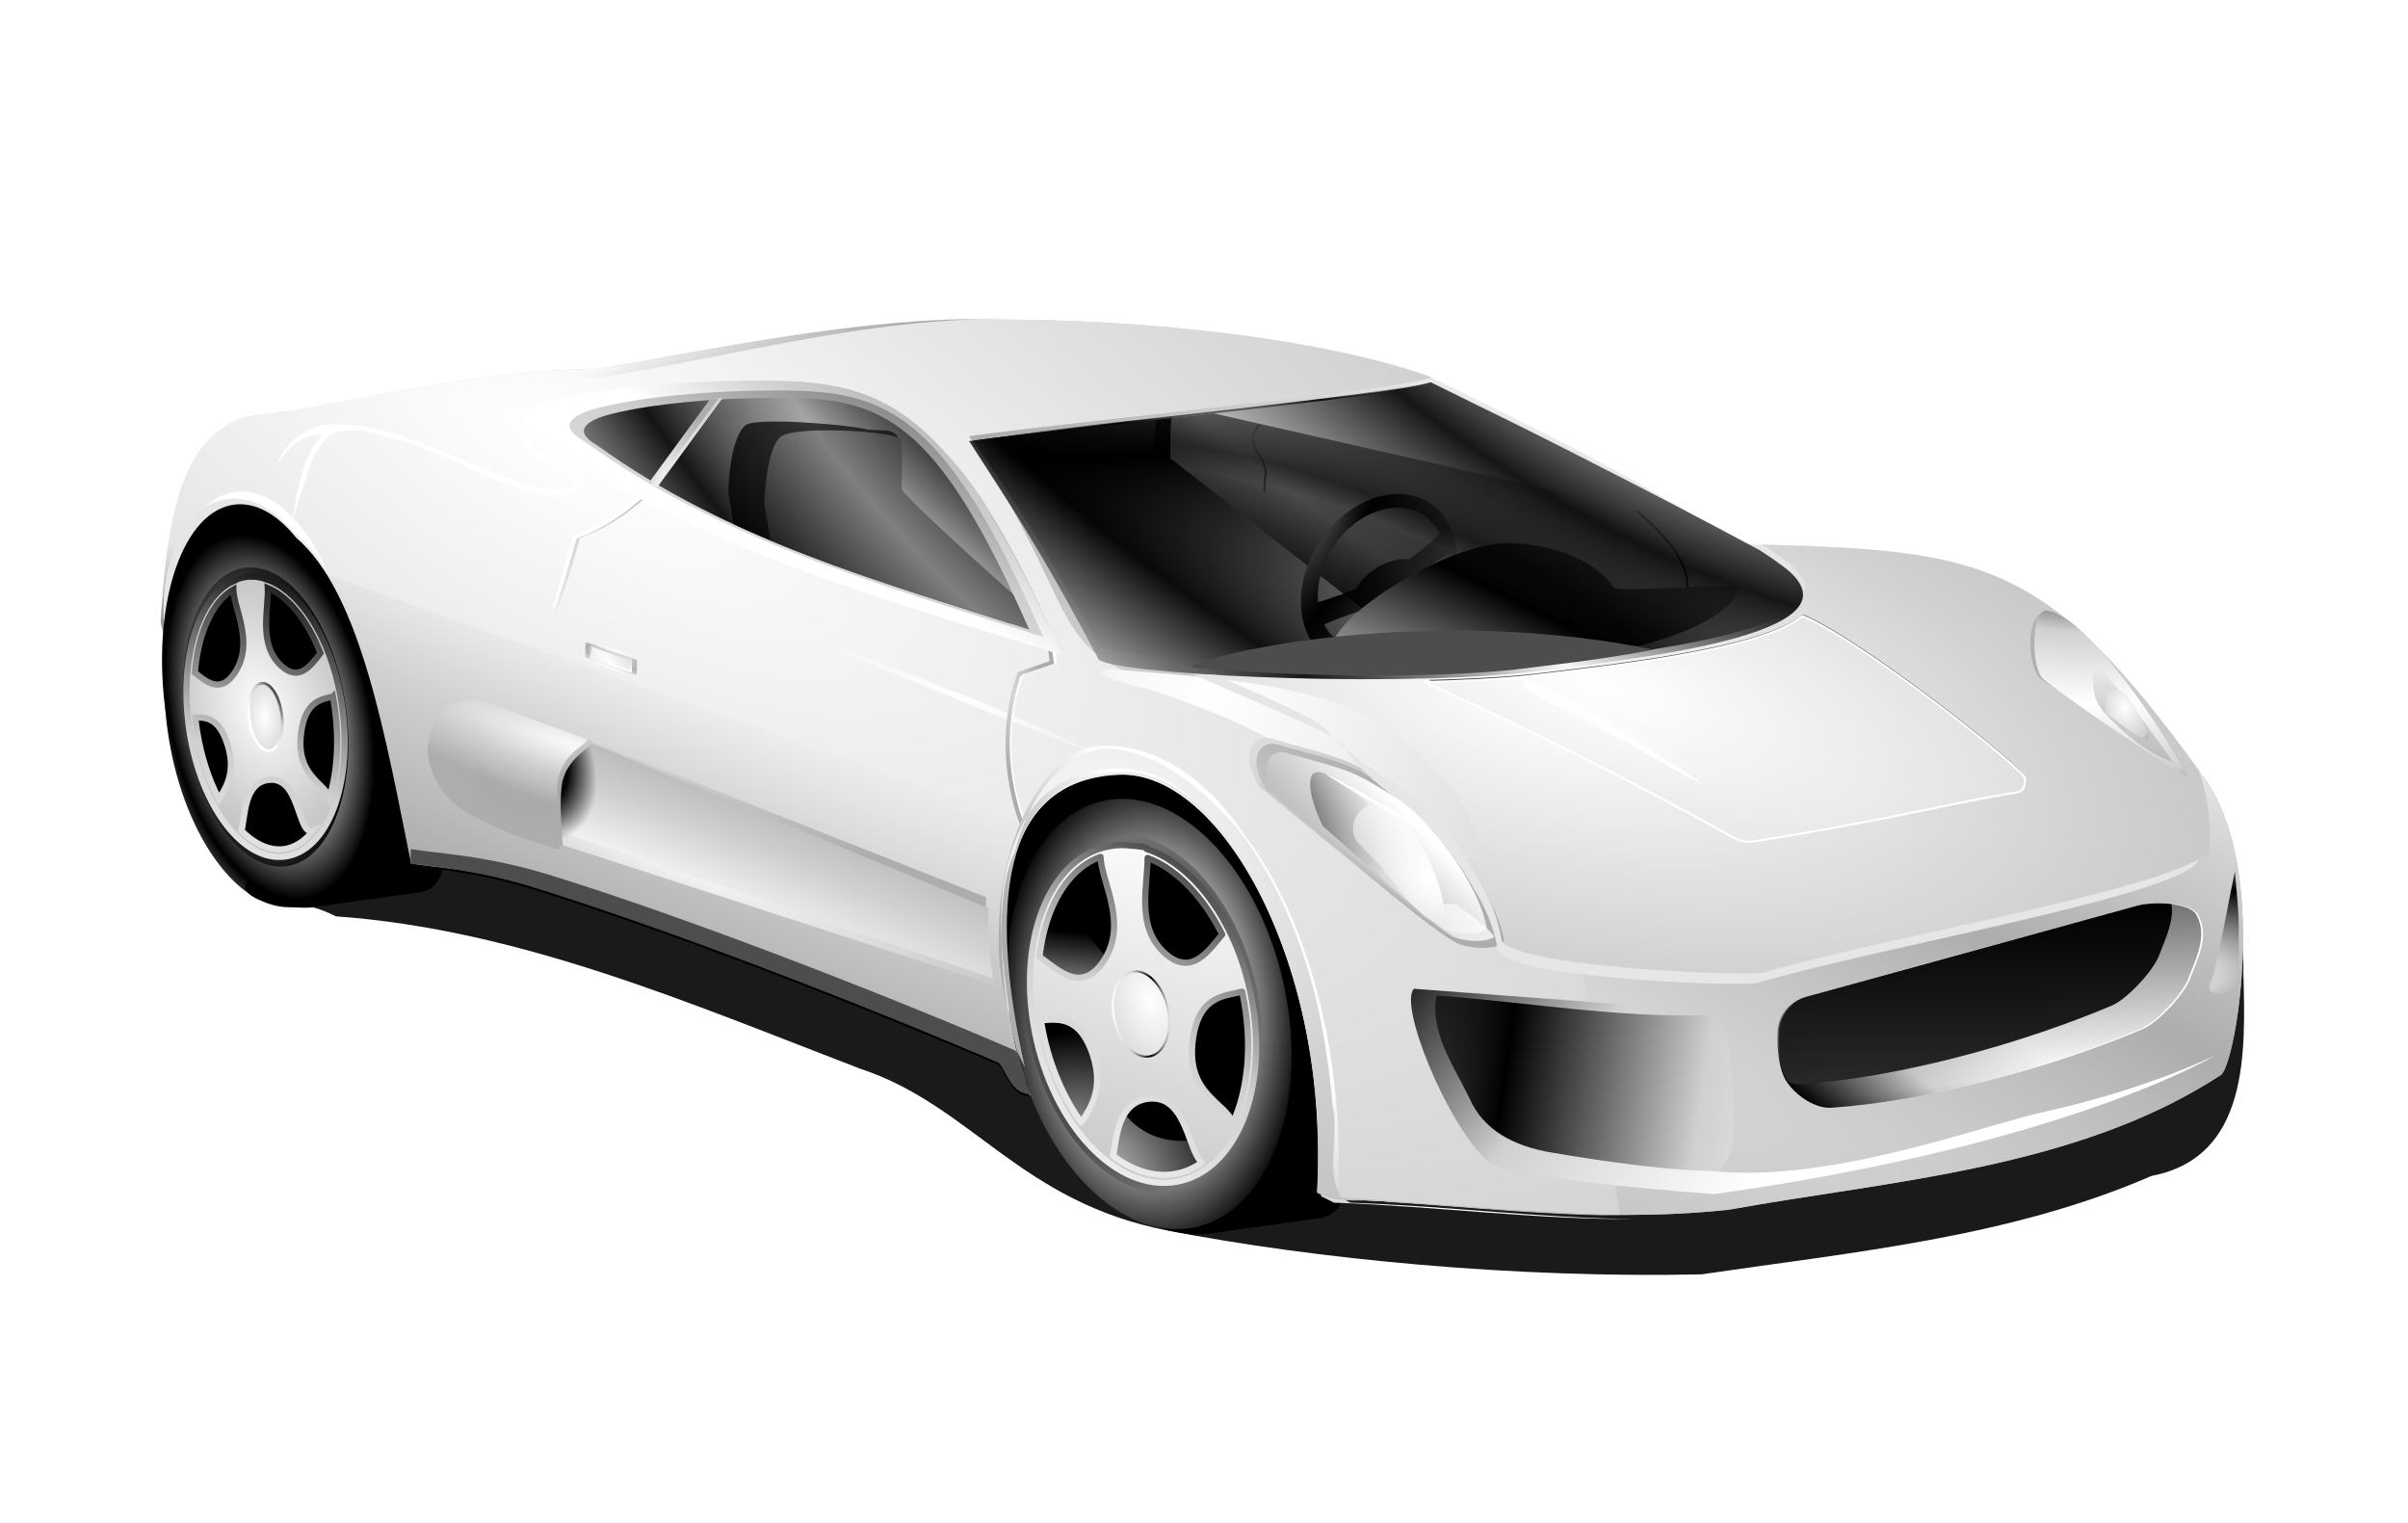 <svg version="1.1" viewBox="0 0 1167 738" xmlns="http://www.w3.org/2000/svg" xmlns:xlink="http://www.w3.org/1999/xlink"><defs><linearGradient id="c"><stop stop-color="#fff" offset="0"/><stop stop-color="#fff" stop-opacity="0" offset="1"/></linearGradient><linearGradient id="a"><stop stop-color="#fff" offset="0"/><stop stop-color="#d0d0d0" offset=".5"/><stop stop-color="#adadad" offset="1"/></linearGradient><linearGradient id="b"><stop stop-color="#fff" offset="0"/><stop stop-color="#d0d0d0" offset=".34"/><stop offset=".67"/><stop stop-opacity="0" offset="1"/></linearGradient><filter id="cz" color-interpolation-filters="sRGB"><feGaussianBlur stdDeviation="3.198"/></filter><radialGradient id="ai" cx="673.27" cy="378.93" r="98.168" gradientTransform="matrix(6.612 3.817 -1.135 1.966 -3357.2 -3004.3)" gradientUnits="userSpaceOnUse" xlink:href="#b"/><radialGradient id="ah" cx="562.12" cy="120.92" r="37.923" gradientTransform="matrix(4.369 1.171 -1.301 4.855 -1824.4 -1181.3)" gradientUnits="userSpaceOnUse" xlink:href="#b"/><radialGradient id="ag" cx="1019.6" cy="957.67" r="54.296" gradientTransform="matrix(1.034 -.277 .475 1.627 -1029.5 -945.07)" gradientUnits="userSpaceOnUse" xlink:href="#a"/><linearGradient id="bo" x1="1401.1" x2="1429.4" y1="1111.5" y2="1111.5" gradientTransform="translate(-940.08 -774.52)" gradientUnits="userSpaceOnUse" xlink:href="#b"/><linearGradient id="bn" x1="1089.7" x2="1426.8" y1="2109" y2="801.17" gradientTransform="matrix(.961 -.264 .263 .964 9.707 220)" gradientUnits="userSpaceOnUse" xlink:href="#b"/><linearGradient id="bm" x1="966.28" x2="1075.9" y1="768.35" y2="685.45" gradientTransform="matrix(.201 0 0 .226 -144.55 26.993)" gradientUnits="userSpaceOnUse" xlink:href="#b"/><radialGradient id="af" cx="1412.2" cy="1111.4" r="58.882" gradientTransform="matrix(.992 0 0 1.481 11.475 -534.38)" gradientUnits="userSpaceOnUse" xlink:href="#b"/><radialGradient id="ae" cx="999.8" cy="972.31" r="54.296" gradientTransform="matrix(2.059 0 .073 3.258 -1650 -2830.9)" gradientUnits="userSpaceOnUse" xlink:href="#b"/><radialGradient id="ad" cx="984.14" cy="962.49" r="45.166" gradientTransform="matrix(-1.428 .383 -.59 -2.203 2022 1932)" gradientUnits="userSpaceOnUse" xlink:href="#a" spreadMethod="reflect"/><linearGradient id="bl" x1="1601.7" x2="1407.2" y1="1101.2" y2="917.23" gradientUnits="userSpaceOnUse" xlink:href="#b"/><linearGradient id="bk" x1="1375.9" x2="1308.2" y1="961.04" y2="1009.5" gradientTransform="translate(-936.08 -772.52)" gradientUnits="userSpaceOnUse" xlink:href="#a"/><radialGradient id="ac" cx="1054.4" cy="962.37" r="42.15" gradientTransform="matrix(9.06 0 0 16.013 -8265.2 -14448)" gradientUnits="userSpaceOnUse" xlink:href="#b"/><linearGradient id="bj" x1="1894" x2="1885.3" y1="924.16" y2="1019.2" gradientTransform="matrix(.782 0 0 .782 401.22 204.75)" gradientUnits="userSpaceOnUse" xlink:href="#a"/><radialGradient id="ab" cx="1519.9" cy="808.8" r="14.196" gradientTransform="matrix(1.873 -1.873 2.432 2.432 -3267.6 1923.8)" gradientUnits="userSpaceOnUse" xlink:href="#a"/><radialGradient id="aa" cx="1740.2" cy="918.69" r="42.976" gradientTransform="matrix(-1.057 2.069 -2.034 -1.174 4714.7 -2385.5)" gradientUnits="userSpaceOnUse" xlink:href="#b" spreadMethod="reflect"/><radialGradient id="z" cx="999.8" cy="972.31" r="54.296" gradientTransform="matrix(1.282 -.344 .554 2.406 -1767.5 -1802.6)" gradientUnits="userSpaceOnUse" xlink:href="#b"/><linearGradient id="bi" x1="482.13" x2="612.94" y1="981.63" y2="956.15" gradientTransform="matrix(1.125 0 .862 .708 -143.41 168.98)" gradientUnits="userSpaceOnUse" xlink:href="#a"/><radialGradient id="x" cx="1661" cy="737.21" r="143.3" gradientTransform="matrix(4.477 1.404 -.528 1.684 -6349 -3395)" gradientUnits="userSpaceOnUse" xlink:href="#a"/><radialGradient id="w" cx="1934.4" cy="1074.6" r="7.635" gradientTransform="matrix(0 9.338 -36.629 0 40265 -17746)" gradientUnits="userSpaceOnUse" xlink:href="#b"/><radialGradient id="v" cx="1478.8" cy="807.88" r="58.786" gradientTransform="matrix(2.268 2.268 -1.869 1.869 -414.71 -3939.4)" gradientUnits="userSpaceOnUse" xlink:href="#a"/><linearGradient id="bg" x1="1017.2" x2="298.26" y1="817.56" y2="926.78" gradientTransform="matrix(.987 0 .756 .635 -896.73 -531.59)" gradientUnits="userSpaceOnUse" xlink:href="#a"/><radialGradient id="u" cx="1654.8" cy="878.06" r="14.402" gradientTransform="matrix(-1.79 0 0 -1.428 4633.7 2133.7)" gradientUnits="userSpaceOnUse" xlink:href="#a"/><radialGradient id="t" cx="1259.2" cy="744.54" r="500.39" gradientTransform="matrix(.726 .194 -.076 .282 388.79 467.47)" gradientUnits="userSpaceOnUse" xlink:href="#a"/><linearGradient id="bf" x1="1316.8" x2="1141.1" y1="837.6" y2="1091.9" gradientTransform="matrix(.976 0 0 .985 -881.05 -529.53)" gradientUnits="userSpaceOnUse" xlink:href="#b" spreadMethod="reflect"/><linearGradient id="br" x1="386.85" x2="647.63" y1="1017.6" y2="862.33" gradientTransform="matrix(1 0 .766 .643 -918.94 -543.09)" gradientUnits="userSpaceOnUse" xlink:href="#a"/><filter id="ck" color-interpolation-filters="sRGB"><feGaussianBlur stdDeviation="1.616"/></filter><filter id="ci" color-interpolation-filters="sRGB"><feGaussianBlur stdDeviation="1.296"/></filter><filter id="f" color-interpolation-filters="sRGB"><feGaussianBlur stdDeviation="0.531"/></filter><filter id="ch" color-interpolation-filters="sRGB"><feGaussianBlur stdDeviation="1.127"/></filter><filter id="cf" color-interpolation-filters="sRGB"><feGaussianBlur stdDeviation="1.271"/></filter><filter id="cd" color-interpolation-filters="sRGB"><feGaussianBlur stdDeviation="2.85"/></filter><filter id="cc" color-interpolation-filters="sRGB"><feGaussianBlur stdDeviation="0.915"/></filter><filter id="cb" color-interpolation-filters="sRGB"><feGaussianBlur stdDeviation="1.05"/></filter><filter id="ca" color-interpolation-filters="sRGB"><feGaussianBlur stdDeviation="0.299"/></filter><radialGradient id="i" cx="1055.5" cy="718.82" r="34.888" gradientTransform="matrix(4.315 1.616 -.298 .803 -3198.9 -1298.8)" gradientUnits="userSpaceOnUse" xlink:href="#a"/><filter id="bz" color-interpolation-filters="sRGB"><feGaussianBlur stdDeviation="0.582"/></filter><filter id="e" color-interpolation-filters="sRGB"><feGaussianBlur stdDeviation="0.832"/></filter><linearGradient id="aw" x1="1526" x2="1496.2" y1="997.05" y2="1025.8" gradientTransform="matrix(.915 0 0 .915 -806.71 -687.3)" gradientUnits="userSpaceOnUse" xlink:href="#c"/><filter id="by" color-interpolation-filters="sRGB"><feGaussianBlur stdDeviation="0.934"/></filter><filter id="bx" color-interpolation-filters="sRGB"><feGaussianBlur stdDeviation="1.03"/></filter><radialGradient id="h" cx="1628.2" cy="935.34" r="250.69" gradientTransform="matrix(2.175 .583 -.253 .944 -2636.1 -1648)" gradientUnits="userSpaceOnUse" xlink:href="#a" spreadMethod="reflect"/><filter id="bw" color-interpolation-filters="sRGB"><feGaussianBlur stdDeviation="0.992"/></filter><linearGradient id="av" x1="1659.3" x2="1453" y1="977.48" y2="805.37" gradientTransform="matrix(1.157 0 0 1.157 -1170.4 -682.92)" gradientUnits="userSpaceOnUse" xlink:href="#b"/><radialGradient id="g" cx="633.93" cy="152.86" r="353.06" gradientTransform="matrix(3.534 2.04 -.778 1.348 -1922.8 -1437.8)" gradientUnits="userSpaceOnUse" xlink:href="#a" spreadMethod="reflect"/><linearGradient id="au" x1="850.9" x2="563.4" y1="348.4" y2="307.5" gradientTransform="matrix(1 0 0 .96 0 12.814)" gradientUnits="userSpaceOnUse" xlink:href="#b"/><linearGradient id="at" x1="1437.4" x2="1846.6" y1="961.13" y2="1094" gradientTransform="matrix(1.05 .087 -.071 .858 -926.79 -762.04)" gradientUnits="userSpaceOnUse" xlink:href="#a" spreadMethod="reflect"/><filter id="db" color-interpolation-filters="sRGB"><feGaussianBlur stdDeviation="1.527"/></filter><linearGradient id="bv" x1="1741.3" x2="1658.9" y1="1046.7" y2="1149.8" gradientUnits="userSpaceOnUse" xlink:href="#b"/><linearGradient id="bu" x1="1304" x2="1500.5" y1="1176.8" y2="901.23" gradientTransform="translate(-936.08 -774.52)" gradientUnits="userSpaceOnUse" xlink:href="#b"/><radialGradient id="as" cx="1059" cy="971.12" r="45.166" gradientTransform="matrix(-3.338 5.206 -12.308 -7.106 15935 1619.9)" gradientUnits="userSpaceOnUse" xlink:href="#a" spreadMethod="reflect"/><linearGradient id="bt" x1="919.03" x2="1038.8" y1="1074.5" y2="799.53" gradientTransform="translate(-936.08 -774.52)" gradientUnits="userSpaceOnUse" xlink:href="#b"/><linearGradient id="bs" x1="1310.8" x2="1151.4" y1="1189.4" y2="797.11" gradientUnits="userSpaceOnUse" xlink:href="#b"/><filter id="da" color-interpolation-filters="sRGB"><feGaussianBlur stdDeviation="0.264"/></filter><linearGradient id="bq" x1="147.7" x2="281.33" y1="136.35" y2="70.636" gradientUnits="userSpaceOnUse" xlink:href="#a"/><filter id="cy" color-interpolation-filters="sRGB"><feGaussianBlur stdDeviation="1.366"/></filter><radialGradient id="ar" cx="998.55" cy="959.44" r="54.296" gradientTransform="matrix(4.767 2.752 -2.337 4.436 -2057.3 -6748.3)" gradientUnits="userSpaceOnUse" xlink:href="#a" spreadMethod="reflect"/><filter id="cx" color-interpolation-filters="sRGB"><feGaussianBlur stdDeviation="1.33"/></filter><radialGradient id="aq" cx="986.92" cy="967.51" r="8.758" gradientTransform="matrix(2.877 0 0 5.591 -2788.9 -5216.4)" gradientUnits="userSpaceOnUse" xlink:href="#a"/><radialGradient id="ap" cx="1108.4" cy="1115.7" r="111.16" gradientTransform="matrix(6.056 2.122 -.205 .584 -5373.9 -1977.7)" gradientUnits="userSpaceOnUse" xlink:href="#a"/><radialGradient id="ao" cx="1176.7" cy="1011.1" r="127.64" gradientTransform="matrix(2.025 .851 -.181 .432 -1012.8 -404.62)" gradientUnits="userSpaceOnUse" xlink:href="#a"/><radialGradient id="an" cx="1210.3" cy="915.06" r="111.48" gradientTransform="matrix(1.446 .309 -.101 .523 -438.26 119.7)" gradientUnits="userSpaceOnUse" xlink:href="#a"/><linearGradient id="bp" x1="1141.2" x2="1137.1" y1="956.44" y2="996.74" gradientTransform="translate(1.995 -.758)" gradientUnits="userSpaceOnUse" xlink:href="#a"/><radialGradient id="am" cx="1095.4" cy="978.41" r="30.972" gradientTransform="matrix(.973 1.503 -.995 .534 76.009 -1964.6)" gradientUnits="userSpaceOnUse" xlink:href="#b"/><filter id="cw" color-interpolation-filters="sRGB"><feGaussianBlur stdDeviation="0.395"/></filter><filter id="cv" color-interpolation-filters="sRGB"><feGaussianBlur stdDeviation="0.43"/></filter><filter id="cu" color-interpolation-filters="sRGB"><feGaussianBlur stdDeviation="0.148"/></filter><radialGradient id="al" cx="1895.2" cy="968.73" r="14.079" gradientTransform="matrix(2.845 -.762 1.022 3.815 -4493.7 -1288.6)" gradientUnits="userSpaceOnUse" xlink:href="#b"/><radialGradient id="ak" cx="1358.1" cy="976.07" r="11.713" gradientTransform="matrix(1.206 -.323 1.274 4.754 -1523 -3222.7)" gradientUnits="userSpaceOnUse" xlink:href="#a"/><filter id="ct" color-interpolation-filters="sRGB"><feGaussianBlur stdDeviation="2.203"/></filter><radialGradient id="aj" cx="1864.2" cy="1235.6" r="102.99" gradientTransform="matrix(8.848 0 0 4.255 -14502 -3683.1)" gradientUnits="userSpaceOnUse" xlink:href="#b" spreadMethod="reflect"/><filter id="cs" color-interpolation-filters="sRGB"><feGaussianBlur stdDeviation="0.418"/></filter><filter id="cr" color-interpolation-filters="sRGB"><feGaussianBlur stdDeviation="0.366"/></filter><filter id="cq" x="-.04" y="-.122" width="1.079" height="1.245" color-interpolation-filters="sRGB"><feGaussianBlur stdDeviation="2.45"/></filter><filter id="cp" color-interpolation-filters="sRGB"><feGaussianBlur stdDeviation="0.289"/></filter><filter id="co" color-interpolation-filters="sRGB"><feGaussianBlur stdDeviation="0.262"/></filter><radialGradient id="d" cx="1337.9" cy="972.95" r="39.828" gradientTransform="matrix(1.795 1.037 -.481 .833 -1545.7 -2015.8)" gradientUnits="userSpaceOnUse" xlink:href="#c"/><filter id="cn" color-interpolation-filters="sRGB"><feGaussianBlur stdDeviation="1.943"/></filter><radialGradient id="y" cx="1284.1" cy="749.34" r="107.9" gradientTransform="matrix(2.252 2.252 -1.171 1.171 -1509 -3769.8)" gradientUnits="userSpaceOnUse" xlink:href="#b" spreadMethod="reflect"/><linearGradient id="bh" x1="1567.9" x2="1668.1" y1="973.56" y2="973.56" gradientTransform="matrix(.926 0 0 .926 141.32 70.89)" gradientUnits="userSpaceOnUse" xlink:href="#c"/><filter id="cm" color-interpolation-filters="sRGB"><feGaussianBlur stdDeviation="0.394"/></filter><radialGradient id="s" cx="873.56" cy="626.35" r="513.2" gradientTransform="matrix(-.12 .267 -2.476 -1.112 1816.8 577.36)" gradientUnits="userSpaceOnUse" xlink:href="#a" spreadMethod="reflect"/><radialGradient id="r" cx="966.43" cy="1006.4" r="54.296" gradientTransform="matrix(.677 1.315 -1.322 .739 1117.1 -1586.8)" gradientUnits="userSpaceOnUse" xlink:href="#c"/><linearGradient id="be" x1="1375.8" x2="1381" y1="1121.8" y2="1071.9" gradientTransform="translate(-936.08 -774.52)" gradientUnits="userSpaceOnUse" xlink:href="#c"/><linearGradient id="bd" x1="591.26" x2="526.29" y1="74.98" y2="74.475" gradientUnits="userSpaceOnUse" xlink:href="#b"/><linearGradient id="bc" x1="566.09" x2="536.23" y1="75.737" y2="67.656" gradientUnits="userSpaceOnUse" xlink:href="#b"/><radialGradient id="q" cx="1514.6" cy="857.98" r="58.786" gradientTransform="matrix(2.138 2.138 -1.762 1.762 -1239.8 -4429.8)" gradientUnits="userSpaceOnUse" xlink:href="#a"/><filter id="cl" color-interpolation-filters="sRGB"><feGaussianBlur stdDeviation="0.866"/></filter><radialGradient id="p" cx="1233.5" cy="535.33" r="13.58" gradientTransform="matrix(.919 .318 -.006 .275 24.203 399.04)" gradientUnits="userSpaceOnUse" xlink:href="#a" spreadMethod="reflect"/><radialGradient id="o" cx="1154.4" cy="939.23" r="14.049" gradientTransform="matrix(1 0 0 .681 0 299.62)" gradientUnits="userSpaceOnUse" xlink:href="#c"/><linearGradient id="bb" x1="217.8" x2="220.61" y1="167.84" y2="154.98" gradientUnits="userSpaceOnUse" xlink:href="#a"/><radialGradient id="n" cx="1216.6" cy="534.41" r="11.854" gradientTransform="matrix(-5.618 -5.618 .574 -2.786 6746.1 8491.5)" gradientUnits="userSpaceOnUse" xlink:href="#a" spreadMethod="reflect"/><linearGradient id="ba" x1="1343.5" x2="1174.8" y1="493.32" y2="1020.2" gradientUnits="userSpaceOnUse" xlink:href="#b"/><radialGradient id="m" cx="640.68" cy="263.16" r="153.06" gradientTransform="matrix(2.062 1.183 -.493 .849 -579.14 -772.05)" gradientUnits="userSpaceOnUse" xlink:href="#b"/><linearGradient id="az" x1="1334.4" x2="1322.2" y1="1079.3" y2="732.85" gradientTransform="matrix(1 0 0 1.025 -936.08 -798.43)" gradientUnits="userSpaceOnUse" xlink:href="#b" spreadMethod="repeat"/><radialGradient id="l" cx="1555" cy="699.27" r="202.07" gradientTransform="matrix(1.887 1.085 -.508 .883 -1832.8 -2335.5)" gradientUnits="userSpaceOnUse" xlink:href="#b" spreadMethod="reflect"/><radialGradient id="k" cx="562.34" cy="-76.752" r="202.56" gradientTransform="matrix(.803 .215 -.077 .287 116.11 -15.428)" gradientUnits="userSpaceOnUse" xlink:href="#b"/><linearGradient id="ay" x1="1966.1" x2="1864" y1="926.29" y2="987.36" gradientUnits="userSpaceOnUse" xlink:href="#a" spreadMethod="reflect"/><linearGradient id="ax" x1="165.25" x2="1075.1" y1="1137.3" y2="636.09" gradientTransform="matrix(.988 0 .757 .635 31.707 238.97)" gradientUnits="userSpaceOnUse" xlink:href="#b"/><filter id="cj" color-interpolation-filters="sRGB"><feGaussianBlur stdDeviation="1.972"/></filter><radialGradient id="j" cx="1179.1" cy="851.18" r="16.219" gradientTransform="matrix(.996 .267 -.685 2.558 587.76 -1635.7)" gradientUnits="userSpaceOnUse" xlink:href="#a"/><filter id="cg" color-interpolation-filters="sRGB"><feGaussianBlur stdDeviation="1.429"/></filter><filter id="ce" color-interpolation-filters="sRGB"><feGaussianBlur stdDeviation="0.183"/></filter></defs><g transform="translate(-858.23 -620.08)"><path transform="translate(936.08 774.52)" d="m413.25 30.094c-63.774 0.481-127.33 9.89-189.94 22.219-58.599 2.865-116.38 14.256-174.16 24.031-20.794 140.03 21.193 87.732-6.719 188 5.013 32.007 12.453 10.026 42.469 25.25 89.076 6.372 171.63 42.201 253.97 73.781 54.322 17.841 77.397 64.602 149.28 78.5s167.74 23.148 258.5 21.219c73.47-10.821 149.37-17.799 218.22-47.719 47.546-9.065 45.509-60.553 44.5-98.469 1.164-51.912-37.025-90.9-69.25-126.81-43.664-50.251-113.87-50.042-174.97-50.906-33.604-22.259-69.316-41.109-105.28-59.219-51.788-31.282-112.4-40.685-171.72-45.969-24.967-2.912-49.951-4.094-74.906-3.906z" fill="#1a1a1a" filter="url(#cz)"/><path transform="translate(936.08 774.52)" d="m617.03 33.562c-22.664 6.941-152.75 18.953-218.94 27.938 18.438 28.88 32.667 48.927 61.312 103.31 3.787 6.879 130.57 13.689 200.84 6.594 48.008-5.935 167.85-17.674 123.84-50.562-3.653-2.73-7.284-5.246-10.906-7.594-3.651-0.094-7.163-0.191-11-0.281-14.32-9.609-29.721-18.948-45.875-28.094-7.471-3.385-13.832-6.64-18.688-10.344-25.778-13.934-53.053-27.48-80.594-40.969z" color="#000000" fill="url(#bf)" opacity=".77"/><path d="m998 819.34c-0.099 0.016-0.214 0.047-0.312 0.062-0.213 0.034-0.414 0.061-0.625 0.094-1.651 0.258-3.227 0.485-4.719 0.688-0.139 0.019-0.3 0.044-0.438 0.062-0.179 0.023-0.361 0.04-0.531 0.062-0.049 6e-3 -0.108 0.025-0.156 0.031-0.595 0.077-1.153 0.152-1.719 0.219-0.382 0.045-0.788 0.085-1.156 0.125-0.921 0.1-1.792 0.183-2.625 0.25-0.725 0.058-1.453 0.13-2.156 0.219-0.618 0.078-1.211 0.18-1.812 0.281-0.286 0.048-0.562 0.103-0.844 0.156-0.474 0.089-0.943 0.178-1.406 0.281-0.58 0.129-1.155 0.255-1.719 0.406-0.082 0.022-0.169 0.04-0.25 0.062-0.444 0.122-0.879 0.271-1.312 0.406-0.388 0.121-0.776 0.243-1.156 0.375-0.41 0.142-0.818 0.283-1.219 0.438-0.483 0.186-0.967 0.391-1.438 0.594-0.051 0.022-0.105 0.04-0.156 0.062-0.063 0.021-0.128 0.036-0.188 0.062-0.305 0.135-0.607 0.295-0.906 0.438-0.262 0.125-0.523 0.245-0.781 0.375-0.18 0.091-0.355 0.187-0.531 0.281-0.083 0.043-0.167 0.081-0.25 0.125-0.094 0.051-0.187 0.105-0.281 0.156-0.262 0.143-0.524 0.289-0.781 0.438-0.47 0.271-0.92 0.555-1.375 0.844-0.519 0.329-1.031 0.679-1.531 1.031-0.395 0.278-0.772 0.552-1.156 0.844-0.03 0.022-0.064 0.04-0.094 0.062-0.074 0.05-0.147 0.101-0.219 0.156-0.116 0.09-0.229 0.19-0.344 0.281-0.42 0.334-0.844 0.681-1.25 1.031-0.028 0.024-0.066 0.038-0.094 0.062-0.183 0.161-0.348 0.336-0.531 0.5-0.094 0.085-0.188 0.164-0.281 0.25-0.106 0.093-0.211 0.187-0.312 0.281-0.044 0.041-0.082 0.084-0.125 0.125-0.413 0.389-0.82 0.781-1.219 1.188-0.01 0.01-0.021 0.021-0.031 0.031-0.408 0.417-0.794 0.816-1.188 1.25-0.389 0.429-0.782 0.866-1.156 1.312-0.024 0.029-0.039 0.065-0.062 0.094-0.349 0.418-0.694 0.849-1.031 1.281-0.046 0.059-0.079 0.128-0.125 0.188-0.313 0.405-0.636 0.802-0.938 1.219-0.066 0.091-0.122 0.189-0.188 0.281-0.277 0.387-0.544 0.759-0.812 1.156-0.021 0.031-0.041 0.062-0.062 0.094-0.131 0.194-0.246 0.397-0.375 0.594-0.288 0.439-0.566 0.863-0.844 1.312-0.335 0.542-0.679 1.099-1 1.656-0.183 0.319-0.353 0.645-0.531 0.969-0.588 1.064-1.149 2.138-1.688 3.25-0.44 0.909-0.872 1.844-1.281 2.781-0.018 0.042-0.044 0.083-0.062 0.125-0.031 0.072-0.063 0.146-0.094 0.219-0.186 0.43-0.352 0.877-0.531 1.312-0.101 0.252-0.211 0.498-0.312 0.75-0.229 0.572-0.469 1.139-0.688 1.719-3e-3 9e-3 3e-3 0.022 0 0.031-0.087 0.237-0.163 0.481-0.25 0.719-0.232 0.632-0.467 1.265-0.688 1.906-0.106 0.302-0.211 0.603-0.312 0.906-7e-3 0.022-0.024 0.041-0.031 0.062-3e-3 9e-3 3e-3 0.022 0 0.031-0.409 1.226-0.818 2.465-1.188 3.719-3e-3 0.01 3e-3 0.022 0 0.031 1.43 5.529 3.85 11.326 7.219 17.188 0.073-0.098 0.146-0.185 0.219-0.281 9e-3 -0.012 0.022-0.019 0.031-0.031 0.368-0.482 0.745-0.934 1.125-1.375 0.218-0.254 0.434-0.51 0.656-0.75 0.02-0.022 0.043-0.041 0.062-0.062 0.106-0.113 0.206-0.234 0.312-0.344 0.01-0.011 0.021-0.021 0.031-0.031 0.02-0.021 0.042-0.042 0.062-0.062 0.228-0.234 0.458-0.441 0.688-0.656 0.186-0.177 0.375-0.363 0.562-0.531 0.056-0.05 0.101-0.109 0.156-0.156 0.092-0.081 0.189-0.14 0.281-0.219 0.102-0.087 0.21-0.166 0.312-0.25 0.221-0.181 0.433-0.362 0.656-0.531 0.3-0.227 0.601-0.449 0.906-0.656 0.34-0.232 0.684-0.48 1.031-0.688 0.02-0.012 0.042-0.02 0.062-0.031 0.133-0.079 0.272-0.143 0.406-0.219 0.313-0.176 0.62-0.343 0.938-0.5 0.05-0.025 0.105-0.039 0.156-0.062 0.084-0.04 0.166-0.086 0.25-0.125 0.034-0.016 0.06-0.047 0.094-0.062 0.134-0.061 0.271-0.098 0.406-0.156 0.281-0.121 0.559-0.237 0.844-0.344 0.502-0.188 1.018-0.355 1.531-0.5 0.113-0.032 0.23-0.064 0.344-0.094 0.176-0.046 0.354-0.115 0.531-0.156 0.444-0.104 0.89-0.18 1.344-0.25 0.21-0.034 0.413-0.066 0.625-0.094 0.608-0.081 1.223-0.128 1.844-0.156 0.374-0.017 0.747-0.033 1.125-0.031 0.072 3e-4 0.146-1e-3 0.219 0 0.404 6e-3 0.81 0.037 1.219 0.062 0.394 0.025 0.79 0.051 1.188 0.094 0.084 9e-3 0.166 0.021 0.25 0.031 0.042 8e-3 0.082 0.026 0.125 0.031 0.608 0.074 1.226 0.134 1.844 0.25 0.032 6e-3 0.062 0.025 0.094 0.031 0.042 8e-3 0.083 0.023 0.125 0.031 0.64 0.125 1.288 0.27 1.938 0.438 0.704 0.182 1.411 0.395 2.125 0.625 0.683 0.22 1.371 0.456 2.062 0.719 0.031 0.012 0.063 0.019 0.094 0.031 0.073 0.028 0.145 0.065 0.219 0.094 0.657 0.255 1.305 0.521 1.969 0.812 0.723 0.317 1.456 0.641 2.188 1 1.177 0.578 2.339 1.218 3.469 1.906 0.044 0.027 0.081 0.067 0.125 0.094 0.594 0.365 1.168 0.73 1.75 1.125 0.488 0.33 0.958 0.65 1.438 1 8.052 3.455 15.81 10.193 22.656 19.438l340.5 125.66c0.059-0.116 0.128-0.229 0.188-0.344 0.208-0.402 0.409-0.793 0.625-1.187 0.164-0.301 0.332-0.579 0.5-0.875 0.388-0.682 0.775-1.342 1.188-2v-0.031c0.407-0.649 0.851-1.282 1.281-1.906 0.435-0.632 0.884-1.267 1.344-1.875 0.086-0.114 0.163-0.231 0.25-0.344 0.281-0.365 0.583-0.709 0.875-1.062 0.066-0.081 0.121-0.17 0.188-0.25 0.033-0.04 0.06-0.086 0.094-0.125 0.099-0.118 0.213-0.226 0.312-0.344 0.393-0.463 0.778-0.929 1.188-1.375 0.509-0.554 1.028-1.097 1.562-1.625 0.042-0.041 0.083-0.084 0.125-0.125 0.496-0.486 1.014-0.943 1.531-1.406 0.56-0.501 1.133-0.995 1.719-1.469 0.572-0.463 1.153-0.908 1.75-1.344 0.019-0.014 0.044-0.018 0.063-0.031 0.612-0.446 1.236-0.895 1.875-1.312 0.639-0.417 1.303-0.799 1.969-1.188 0.667-0.389 1.337-0.765 2.031-1.125 1.398-0.724 2.833-1.399 4.344-2 0.021-9e-3 0.042-0.023 0.062-0.031 0.693-0.274 1.408-0.533 2.125-0.781 0.031-0.011 0.062-0.021 0.094-0.031 0.093-0.032 0.188-0.062 0.281-0.094 0.689-0.233 1.382-0.448 2.094-0.656 0.754-0.221 1.533-0.432 2.312-0.625 0.052-0.013 0.105-0.019 0.156-0.031 1.674-0.409 3.396-0.753 5.188-1.031 0.893-0.139 1.796-0.27 2.719-0.375 1.854-0.211 3.774-0.364 5.75-0.438 0.775-0.029 1.536-0.018 2.312 0 1.542 0.036 3.113 0.158 4.656 0.375 0.01 1e-3 0.021-1e-3 0.031 0 2.331 0.329 4.644 0.866 6.969 1.594 0.775 0.242 1.539 0.496 2.312 0.781 1.546 0.571 3.088 1.229 4.625 1.969 1.537 0.739 3.07 1.566 4.594 2.469 2.285 1.354 4.568 2.886 6.812 4.594 2.245 1.708 4.464 3.58 6.656 5.625 0.736 0.687 1.458 1.402 2.188 2.125 2.166 2.149 4.31 4.444 6.406 6.906 0.01 0.01-0.01 0.025 0 0.031 4.198 4.933 8.25 10.474 12.094 16.563 0.641 1.016 1.276 2.048 1.906 3.094 1.26 2.092 2.508 4.229 3.719 6.438 1.211 2.208 2.404 4.493 3.562 6.812 1.159 2.32 2.273 4.699 3.375 7.125 1.103 2.425 2.176 4.879 3.219 7.406 1.042 2.527 2.053 5.127 3.031 7.75 0.979 2.623 1.933 5.285 2.844 8 0.911 2.715 1.786 5.479 2.625 8.281 0.84 2.801 1.641 5.648 2.406 8.531 1.529 5.767 2.918 11.687 4.125 17.75 0.905 4.547 1.697 9.149 2.406 13.844v0.031c0.235 1.555 0.475 3.118 0.687 4.688 0.215 1.59 0.402 3.176 0.594 4.781 0.381 3.189 0.715 6.413 1 9.656 0.142 1.622 0.288 3.241 0.406 4.875 0.118 1.634 0.22 3.26 0.313 4.906 5e-4 0.01-6e-4 0.021 0 0.031 0.185 3.282 0.324 6.611 0.406 9.937 0.124 4.985 0.117 9.993 0 15.063-5e-4 0.021 5e-4 0.041 0 0.062-0.079 3.405-0.214 6.813-0.406 10.25l6.25 3.031c4.211 0.15 8.385 0.327 12.531 0.531 0.01 5e-4 0.021-6e-4 0.031 0 4.135 0.204 8.234 0.442 12.313 0.687 0.01 7e-4 0.021-6e-4 0.031 0 16.346 0.982 32.273 2.244 48.062 3.406 0.01 8e-4 0.021-8e-4 0.031 0 7.889 0.581 15.739 1.145 23.594 1.625 0.01 6e-4 0.021-6e-4 0.031 0 9.821 0.601 19.642 1.07 29.531 1.344 0.01 3e-4 0.021-2e-4 0.031 0 1.97 0.055 3.962 0.119 5.938 0.156 3.972 0.074 7.935 0.099 11.937 0.094 0.011 0 0.021 1e-4 0.031 0 1.991 0 4-0.01 6-0.031 4.021-0.05 8.061-0.134 12.125-0.281 4.064-0.147 8.165-0.368 12.281-0.625 4.117-0.257 8.26-0.558 12.437-0.938 2.089-0.19 4.176-0.403 6.281-0.625 9.691-1.762 19.605-3.38 29.656-4.969 20.102-3.179 40.782-6.212 61.5-9.844 5.179-0.908 10.356-1.848 15.531-2.844 15.516-2.985 30.988-6.422 46.156-10.625 5.059-1.403 10.108-2.914 15.094-4.5 2.493-0.793 4.966-1.595 7.438-2.438 4.943-1.686 9.844-3.47 14.688-5.375 3.633-1.428 7.243-2.937 10.812-4.5 2.379-1.042 4.714-2.113 7.062-3.219 1.174-0.553 2.365-1.118 3.531-1.688 1.158-0.565 2.32-1.137 3.469-1.719 2.315-1.172 4.627-2.383 6.906-3.625 3.412-1.859 6.798-3.821 10.125-5.844 2.223-1.352 4.443-2.728 6.625-4.156 0.055-0.04 0.21-0.209 0.313-0.312 7.243-7.758 22.558-99.326-7.813-142.56-6.021-8.456-11.744-16.182-17.25-23.406-103.5 23.716-236.71 59.459-349.91 46.281 4e-4 -29.192-119.56-67.156-177.16-67.156-121.6-4.441-217.42-52.661-319.28-111.47-22.595-13.045-45.651-20.77-65.5-22.969-0.019 3e-3 -0.043-3e-3 -0.062 0z" fill="url(#t)"/><path transform="translate(936.08 774.52)" d="m405.59 0.438c-4.864 0.005-9.684 0.037-14.438 0.125-60.065 1.108-119.49 13.935-178.66 23.719-65.027 0.689-136.28 19.999-162.88 22.125-43.673 3.492-46.552 62.864-49.344 97.438-0.609 7.54 0.921 2.182 1.875 15.594 3.443-62.276 23.16-71.734 46.75-60.156 39.162 19.221 52.39 100.8 65.375 164.28 11.709 2.164 35.543 2.763 67.656 12.719 65.857 20.417 159.45 56.684 225.19 84.938 3.702 4.475 6.182 14.977 15 15.188-20.782-79.454-20.583-153 42.5-155.34 49.594-1.845 102.03 92.677 95.906 202.31l6.25 3.031c67.381 2.407 125.84 12.489 193.22 5.375 77.531-14.093 168.74-19.652 238.56-65.375 7.084-5.145 23.353-98.921-7.5-142.84-77.698-109.11-107.18-111.59-226.19-114.38-43.324-28.803-96.327-55.19-150.25-81.344-52.074-18.223-136.07-27.475-209.03-27.406z" fill="url(#s)"/><g><path transform="translate(936.08 774.52)" d="m532.25 51.375c-0.567 0.695-1.163 1.413-1.688 2.25-0.936 1.496-1.588 3.423-1.25 6.156 0.354 2.866 2.402 5.406 3.969 8.25 1.567 2.844 2.713 5.869 1.625 9.719l-0.031 0.062v0.094c-0.067 2.006-0.129 4.012-0.125 6.031h0.969c0-1.993 0.027-3.998 0.094-6 1.111-4.157-0.151-7.598-1.75-10.5-1.622-2.944-3.523-5.47-3.812-7.812-0.306-2.476 0.254-4.003 1.094-5.344 0.58-0.927 1.301-1.762 2-2.656l-1.094-0.25z" color="#000000" fill="url(#bc)" style="block-progression:tb;text-indent:0;text-transform:none"/><path transform="translate(936.08 774.52)" d="m510.22 45.844c-9.163 1.033-18.388 2.053-27.719 3.094 0.11 7.133-2.984 10.936 0 17.969 9.598 22.621 72.906 60.281 72.906 60.281 15.267 12.166 12.85 20.691 9.562 26.625-0.159 9.898-16.422 14.259-37.906 16.219l16.719 3.812c38.582 1.14 81.841 0.73 113.72-2.469 35.873-4.407 111.05-11.983 131.12-28.812l5-8.375c6e-4 -0.011-5e-4 -0.021 0-0.031 0.214-4.216-2.719-8.863-9.719-14.062-3.728-2.769-7.428-5.338-11.125-7.719-3.727-0.095-7.333-0.189-11.25-0.281-7.277-4.853-14.805-9.615-22.594-14.344l-228.72-51.906z" color="#000000" fill="url(#m)" opacity=".77"/><path transform="matrix(1.157 0 0 1.099 -211.2 -108.12)" d="m1140.4 977.57c-17.873-0.194-27.214 30.966-10.219 43.562l209.38 71.094c-2.187-11.756-2.849-23.22-2.156-34l-192.31-79.906c-1.627-0.497-3.173-0.734-4.688-0.75z" color="#000000" fill="url(#an)" filter="url(#e)"/><path d="m1649.5 867.27c3.577 3.221 8.717 7.797 13.469 13.219 6.421 7.327 11.868 16.005 11.062 24.156l1 0.094c0.854-8.652-4.788-17.497-11.281-24.906-4.219-4.814-8.75-8.968-12.219-12.094l-2.031-0.469z" color="#000000" fill="url(#u)" style="block-progression:tb;text-indent:0;text-transform:none"/><path transform="translate(936.08 774.52)" d="m776.19 109.47c3.697 2.375 7.397 4.927 11.125 7.688 45.09 33.389-77.713 45.318-126.91 51.344-48.71 4.873-123.89 3.291-168.66-0.406 112.54 48.666 44.842 22.495 108.72 62.625 11.086 6.984 27.359 25.414 37.781 44.25 5.63 8.999 9.733 18.838 11.531 29.531 2.265 13.464 117.27 18.402 127.34 16.312 58.375-17.398 211.13-46.699 215.78-63.594 0.918-13.91-0.996-26.62-5.125-38.219-0.022-0.03-0.042-0.064-0.062-0.094-72.671-100.95-103.73-106.69-211.53-109.44z" color="#000000" fill="url(#h)"/><path d="m1732 917.82c-20.317 16.929-96.162 24.549-132.37 28.985-14.49 1.45-31.336 2.308-49.008 2.735 44.72 20.184 93.088 44.036 148.38 74.788 3.308 1.84 6.962 2.357 10.374 1.603 64.518-10.1 97.859-19.219 125.77-23.389 2.869-0.769 3.603-2.375 3.772-6.57s-78.312-66.287-106.91-78.152z" color="#000000" fill="#4d4d4d" filter="url(#bw)"/><path d="m1650.8 867.55c3.608 3.218 8.667 7.714 13.312 12.969 6.491 7.343 12.001 16.049 11.188 24.219l1 0.094c0.864-8.671-4.842-17.543-11.406-24.969-4.161-4.707-8.575-8.726-12.062-11.844l-2.031-0.469z" color="#000000" fill="#333" style="block-progression:tb;text-indent:0;text-transform:none"/><path transform="translate(936.08 774.52)" d="m405.56 0.406c-4.864 0-9.684 0.069-14.438 0.156-60.066 1.108-119.49 13.903-178.66 23.688-65.027 0.689-136.25 20.03-162.84 22.156-40.168 3.212-45.802 53.486-48.625 88.469 1.475-1.045 2.736-1.941 4.312-3.062 7.189-37.275 24.066-42.146 43.594-32.562 0.653 0.321 1.298 0.676 1.938 1.031 0.049-1e-3 0.094 0.026 0.094 0.062h0.031c0.024 0.016 0.037 0.049 0.062 0.062 0.738 0.415 1.469 0.853 2.188 1.312 0.019 0.013 0.043 0.019 0.062 0.031 0.019 0.012 0.043 0.019 0.062 0.031 0.087 0.056 0.163 0.131 0.25 0.188 0.655 0.428 1.298 0.848 1.938 1.312h0.031c7.435 3.139 14.607 9.108 21.062 17.25l6.969 4.5 337.22 119.94c8.592-14.342 22.66-23.15 43.812-23.938 49.593-1.845 102 92.709 95.875 202.34l6.25 3.031c49.23 1.759 93.712 7.597 140.38 7.844l-3.5-22.906c-28.246-2.219-49.769-4.916-54.719-11.156-17.285-16.127-37.068-65.622-30.594-72l73.469 5.531-2.656-17.5c-21.411-2.735-38.485-6.613-39.344-11.719-1.799-10.693-5.901-20.532-11.531-29.531-25.021-47.25-55.844-76.305-102.53-85.844-118.68-24.247-76.207-27.355-143.94-132.22 67.822-9.121 201.12-21.297 224.34-28.344-0.5-0.243-1-0.476-1.5-0.719-52.074-18.223-136.1-27.507-209.06-27.438zm-117.22 33.688c3.201-0.021 6.516-0.022 9.938 0 53.874-0.389 82.314 10.283 130.84 120.81-109.49-33.648-342.42-119.48-140.78-120.81z" color="#000000" fill="url(#g)" filter="url(#cd)"/><path transform="translate(936.08 774.52)" d="m236.69 83.062c-6.667 4.941-12.816 10.693-20.156 14.688-4.809 2.766-9.902 5.031-15 7.156-3.022 10.649-5.996 21.331-8.875 32.031-0.329 1.388-1.251 4.465-1.094 4.844 5.085-11.509 8.372-23.767 11.656-35.406 9.877-3.89 19.31-9.04 27.375-16 2.341-2.05 4.961-3.852 7.25-5.906-0.111-0.496-0.583-1.379-1.156-1.406z" color="#000000" fill="url(#bq)" filter="url(#da)" style="block-progression:tb;text-indent:0;text-transform:none"/></g><path transform="translate(936.08 774.52)" d="m272.47 138.42s226.71 92.536 178.13 70.765c-52.902-26.242-178.13-70.765-178.13-70.765z" fill="url(#d)" fill-rule="evenodd"/><g><path d="m1368.8 928.13c-1.014 0.527-2.616 0.01-1.873 1.663 0.431 3.55 0.862 7.1 1.293 10.649-5.295 1.759-10.565 3.611-15.876 5.312-7.503 20.48-7.728 43.178-2.084 64.117 0.974 3.595 2.201 7.119 3.533 10.602 2.321-0.2 2.028-1.548 0.953-3.311-7.707-21.516-8.5-45.47-1.639-67.296 0.103-2.149 1.498-3.092 3.478-3.45 4.624-1.516 9.305-3.18 13.889-4.599-0.621-4.554-1.085-9.13-1.674-13.687z" color="#000000" fill="#fff" filter="url(#bz)" style="block-progression:tb;text-indent:0;text-transform:none"/><path d="m1367.4 928.13c-0.984 0.527-2.538 0.01-1.817 1.663 0.418 3.55 0.836 7.1 1.255 10.649-5.138 1.759-10.252 3.611-15.406 5.312-7.281 20.48-7.499 43.178-2.022 64.117 0.945 3.595 2.136 7.119 3.428 10.602 2.253-0.2 1.968-1.548 0.925-3.311-7.479-21.516-8.248-45.47-1.591-67.296 0.1-2.149 1.454-3.092 3.375-3.45 4.487-1.516 9.03-3.18 13.478-4.599-0.603-4.554-1.053-9.13-1.625-13.687z" color="#000000" fill="url(#ak)" filter="url(#cp)" style="block-progression:tb;text-indent:0;text-transform:none"/><path transform="translate(936.08 774.52)" d="m234.94 83.344c-6.665 4.943-12.82 10.689-20.156 14.688-4.809 2.766-9.901 5.031-15 7.156-2.93 10.306-5.788 20.647-8.594 31-0.413 1.724-1.455 5.114-1.375 5.875 5.149-11.655 8.184-23.128 11.656-35.406 9.877-3.89 19.342-9.04 27.406-16 2.348-1.964 4.731-3.859 7.156-5.719 0.197-0.568-0.542-1.518-1.094-1.594z" color="#000000" fill="#fff" filter="url(#co)" style="block-progression:tb;text-indent:0;text-transform:none"/><path d="m1125.7 824.19c-5.809 1.207-14.375 3.946-14.344 11.156 2.017 5.589 9.901 5.431 14.031 9.094 3.94 2.832 12.29 4.511 11.625 10.844-2.202 3.285-7.986 2.189-11.781 2.25-14.826-2.154-28.463-9.246-42.42-14.455-21.228-8.721-43.444-19.07-66.861-17.076-10.236 1.815-19.776 8.959-23.313 18.906 4.19-6.292 10.154-12.788 17.781-14.188 7.827-1.595-0.064 4.094-1.244 7.288-6.018 10.247-9.162 34.024-9.162 34.024s2.918-10.621 5.063-15.375c2.382-9.584 5.686-20.268 14.062-26.25 11.217-5.37 23.31 1.206 34.406 3.5 24.521 6.983 45.995 22.775 71.343 26.735 5.49 0.215 13.51-0.241 15.657-6.204-1.375-6.648-10.174-6.827-14.531-10.875-4.247-2.4-12.536-5.987-9.906-12.219 2.457-3.56 9.9-2.153 10.812-7.344-0.413-0.111-0.813 0.101-1.219 0.188z" color="#000000" fill="#fff" style="block-progression:tb;text-indent:0;text-transform:none"/><path transform="translate(936.08 774.52)" d="m299.81 38.375c-27.648 0.175-59.47 3.006-80.531 8.281-14.284 3.578-19.529 9.236-7.531 16.031 68.316 49.302 145.07 69.875 222.72 95-47.922-109.15-76.019-119.7-129.22-119.31-1.802-0.012-3.595-0.012-5.438 0z" color="#000000" fill="url(#bg)"/><path transform="translate(936.08 774.52)" d="m34.094 95c-5.573-0.222-10.674 1.511-15.125 5.688 0.036 21.974 33.32 137.63 34.375 144.88l-12.438 29.875c1.151 7.906 24.869 10.856 32.781 9.75l52.312-7.312c6.213-0.868 9.082-5.613 10.906-11.375-9.687-1.309-17.441-2.005-22.656-2.969-12.985-63.485-26.181-145.06-65.344-164.28-5.16-2.533-10.152-4.064-14.812-4.25z" color="#000000"/><path transform="matrix(1.076 0 0 1.03 886.9 769.52)" d="m474.04 169.69c-17.073 1.54 16.157 9.145 20.96 10.839 15.887 5.634 44.403 16.885 58.781 27.875 0.726 0.187 1.472 0.446 2.25 0.75 33.809 10.723 32.725 15.278 56.884 30.375 7.077 4.423 10.466 16.15 19.935 19.041 1.032 0.395 7.211-0.554 7.4-0.948 2.477-5.166-10.568-44.293-55.161-67.588-29.264-15.288-85.048-17.732-111.05-20.345z" color="#000000" fill="url(#at)" filter="url(#ci)"/><path d="m1400.7 995.56c-43.594 1.622-57.139 37.262-54.5 85.344l90.312 82.75c5.892 5.396-13.087 8.759-11.687 16.625l-23.441 24.188c1.399 7.866 32.079 15.125 39.952 13.77l57.113-7.959c5.257-0.905 8.79-4.452 10.5-9.094-2.037-0.087-4.072-0.177-6.125-0.25l-6.25-3.031c6.127-109.64-46.282-204.19-95.875-202.34z" color="#000000"/><path transform="translate(936.08 774.52)" d="m465.19 232.66c-2.281 0.038-4.543 0.254-6.812 0.656-36.306 6.436-56.436 58.056-44.969 115.28s50.194 98.373 86.5 91.938 56.436-58.025 44.969-115.25c-10.751-53.649-45.476-93.195-79.688-92.625z" color="#000000" fill="url(#ae)" filter="url(#cl)"/><path transform="matrix(.862 0 0 .862 259.89 132.32)" d="m1841.5 910.57-1.12 0.862c-7.369 5.568-5.62 31.7 1.637 36.454 44.405 29.082 62.814 41.962 85.604 57.539-1.749-3.779-3.72-7.349-6.004-10.6-31.752-44.591-54.761-69.773-80.117-84.254z" color="#000000" fill="url(#ay)" filter="url(#by)"/><path transform="translate(858.23 620.08)" d="m990.97 295.94c-7.013 2.263-6.256 28.523-0.719 33.125 15.078 12.375 71.562 49.919 69.188 46.312-5.977-13.262-48.64-79.981-68.469-79.438z" color="#000000" fill="url(#aa)" filter="url(#cw)"/><path d="m1471.4 977.65c-8.379 0.291-10.872 10.83-2.784 23.732l46.404 37.72c6.576 5.344 43.023 36.36 51.144 38.78 7.133 2.126 18.049 2.368 21.147-1.558-4.856-26.086-33.138-61.834-50.05-72.49-25.504-16.069-25.8-15.512-60.624-25.224-1.924-0.7-3.685-1.015-5.237-0.961z" color="#000000" fill="url(#v)" filter="url(#ch)"/><path d="m1903.6 1057.8c-3.722 0.053-7.186 0.465-9.594 1.125l-160.94 44.125c-7.705 2.113-13.042 9.015-13.312 17-0.243 7.162 0.225 18.323 4.594 24.562 4.583 6.545 13.686 12.813 21.656 12.25 48.77-3.447 107.56-19.95 150.59-38.062 7.364-3.099 20.064-16.701 22.937-24.156 4.195-10.883 9.578-21.352 3.969-31.344-2.278-4.058-11.718-5.616-19.906-5.5z" color="#000000" fill="url(#bv)" filter="url(#db)"/><path transform="matrix(.995 0 0 .995 8.784 5.336)" d="m1906 1057.8c0.363 0.011 0.73 0.013 1.094 0.031-0.366-0.016-0.728-0.022-1.094-0.031zm2.875 0.156c0.526 0.042 1.042 0.07 1.563 0.125-0.521-0.055-1.036-0.085-1.563-0.125zm1.75 0.156c1.253 8.078-2.798 16.432-6.125 25.063-2.873 7.455-15.574 21.057-22.937 24.156-43.032 18.112-101.82 34.615-150.59 38.062-2.206 0.156-4.49-0.217-6.75-0.969 0.034 0.05 0.059 0.107 0.094 0.156 4.583 6.545 13.686 12.813 21.656 12.25 48.77-3.447 107.56-19.95 150.59-38.062 7.364-3.099 20.064-16.701 22.937-24.156 4.195-10.883 9.578-21.352 3.969-31.344-1.632-2.908-6.953-4.512-12.844-5.156zm-186.41 86.313c-0.267-0.392-0.512-0.792-0.75-1.219 0.237 0.424 0.485 0.83 0.75 1.219zm-4.312-15.125c0.09 1.083 0.223 2.164 0.375 3.25-0.151-1.077-0.285-2.176-0.375-3.25z" color="#000000" fill="url(#aj)"/><path transform="translate(936.08 774.52)" d="m607.41 324.69c-7.487 7.376 15.386 64.631 35.375 83.281 5.97 7.526 75.343 13.583 110.12 16.219 172.09-24.125 243-67.344 243-67.344s-32.341 16.309-83.17 27.518c-29.707 6.551-101.13 33.659-157.39 28.92-94.394-7.952-74.24-20.267-44.875-80.844z" color="#000000" fill="url(#av)" filter="url(#ct)"/><path transform="translate(936.08 774.52)" d="m618.31 327.97c-3.307 17.949 8.504 34.224 16 49.781 6.733 15.563 21.701 23.234 39.625 26.281 63.025 10.715 82.202 8.75 82.202 8.75s6.199-8.023 6.002-15.992c-0.566-23.867 0.506-59.128-12.204-59.32-43.962 1.382-87.755-6.335-131.62-9.5z" color="#000000" fill="url(#au)"/><path transform="translate(936.08 774.52)" d="m1005.3 268.03c-0.545 0.077-9.965 54.251-12.094 53.594-2.372 7.629 8.293 4.781 11.062 4.781 2.77 0 2.844-3.917 2.844-11.906v-20.812c0-7.99-1.868-24.786-1.781-25.5 0-0.114-0.014-0.159-0.031-0.156z" color="#000000" fill="url(#w)" filter="url(#ce)"/><path transform="translate(936.08 774.52)" d="m538.38 206.03c-7.899 0.274-10.25 10.211-2.625 22.375l43.75 35.562c6.2 5.039 40.562 34.28 48.219 36.562 6.725 2.004 17.017 2.233 19.938-1.469-4.579-24.594-31.242-58.298-47.188-68.344-24.046-15.15-24.324-14.625-57.156-23.781-1.814-0.66-3.475-0.957-4.938-0.906z" color="#000000" fill="url(#q)" filter="url(#f)"/><path d="m1401.5 1029.6c-1.847 0.032-3.716 0.235-5.562 0.562-14.736 2.612-26.04 14.341-32.438 30.75-6.398 16.41-8.054 37.592-3.594 59.844 4.461 22.251 14.202 41.428 26.5 54.5 12.298 13.072 27.295 20.112 42.031 17.5 14.736-2.611 26.063-14.372 32.469-30.781 6.406-16.41 8.055-37.561 3.594-59.813-4.182-20.861-13-39.012-24.219-51.969-7.827-9.04-16.882-15.594-26.344-18.656-0.048-0.224-0.068-0.474-0.125-0.687-2.354-0.514-4.754-0.825-7.125-0.938-0.011-1e-4 -0.02 8e-4 -0.031 0h-0.031c-1.714-0.215-3.401-0.341-5.125-0.312z" color="#000000"/><path transform="translate(936.08 774.52)" d="m795.72 144.06c-20.498 17.078-97.029 24.775-133.56 29.25-14.619 1.462-31.609 2.32-49.438 2.75 45.117 20.362 93.911 44.446 149.69 75.469 3.337 1.856 7.027 2.354 10.469 1.594 65.091-10.189 98.714-19.387 126.88-23.594 2.895-0.776 3.641-2.393 3.812-6.625 0.171-4.232-78.991-66.874-107.84-78.844z" color="#000000" fill="url(#x)" filter="url(#cm)" stroke="#fff" stroke-linecap="round" stroke-linejoin="round" stroke-width="1.015"/><path d="m1598.3 949.68c-0.316 0.01-0.62 0.069-0.938 0.156-3.593 2.556 2.506 5.388 4.531 6.625 25.506 14.205 51.792 27.817 78.781 39.094 2.826 1.804 5.524-2.236 2.406-3.812-25.037-15.036-51.655-27.785-78.312-39.906-2.072-0.587-4.256-2.229-6.469-2.156z" color="#000000" fill="url(#bh)" filter="url(#bx)"/></g><path d="m1341.5 774.53c-4.864 5e-3 -9.684 0.037-14.437 0.125-60.065 1.108-119.49 13.935-178.66 23.719-65.027 0.689-136.28 19.999-162.88 22.125-43.673 3.492-46.552 62.864-49.344 97.438-0.609 7.54 0.921 2.182 1.875 15.594 1.221-22.084 16.356-57.45 21.119-67.669 4.264-30.635 23.53-41.306 55.31-43.847 26.595-2.126 71.173-18.487 136.2-19.176 59.163-9.784 124.31-27.075 184.37-28.183 4.529-0.084 9.12-0.117 13.75-0.125-2.455-0.018-4.88-2e-3 -7.313 0z" fill="url(#bs)" filter="url(#cg)"/><g><path d="m1219.7 804.57c-31.498 0.195-67.726 3.34-91.719 9.222-16.272 3.99-22.246 10.282-8.578 17.859 77.826 54.977 165.25 77.935 253.71 105.95-54.594-121.71-86.588-133.46-147.19-133.03-2.053-0.013-4.123-0.013-6.222 0z" color="#000000" fill="url(#bi)" filter="url(#cj)"/><path d="m1229.1 809.33c-27.668 0.175-59.496 3.022-80.572 8.301-14.294 3.58-19.544 9.223-7.538 16.023 68.363 49.336 145.15 69.926 222.85 95.069-47.956-109.22-76.044-119.78-129.28-119.39-1.803-0.012-3.619-0.012-5.463 0z" color="#000000" fill="url(#ax)"/><path transform="translate(936.08 774.52)" d="m39.281 83.75c-1.486 7e-3 -2.956 0.15-4.438 0.438-23.697 4.596-37.255 44.267-30.281 88.625-3.486-39.71 10.458-73.353 33.438-77.562 15.32-2.807 31.102 8.155 42.75 27.188-10.189-23.486-25.818-38.746-41.469-38.688z" color="#000000" fill="#fff" filter="url(#cs)"/><path transform="translate(936.08 774.52)" d="m35.5 87.125c-1.386 5e-3 -2.774 0.138-4.156 0.375-22.11 3.79-34.757 36.488-28.25 73.062-3.252-32.742 9.778-60.466 31.219-63.938 14.294-2.314 29.007 6.682 39.875 22.375-9.507-19.365-24.085-31.923-38.688-31.875z" color="#000000" fill="#e6e6e6" filter="url(#cr)"/><path transform="translate(936.08 774.52)" d="m38.406 89.906c-1.534 6e-3 -3.033 0.172-4.562 0.5-24.47 5.25-38.483 50.558-31.281 101.22-3.599-45.353 10.803-83.786 34.531-88.594 8.404-1.703 16.945 1.027 24.906 7.219 0.011 9e-3 0.02 0.022 0.031 0.031 28.549 29.67 40.053 98.516 51.344 153.72 11.709 2.164 35.543 2.763 67.656 12.719 65.857 20.417 159.45 56.684 225.19 84.938 3.702 4.475 6.182 14.977 15 15.188-0.549-2.098-1.075-4.193-1.594-6.281-2.086-3.144-3.609-6.734-5.406-8.906-65.737-28.253-159.33-64.521-225.19-84.938-32.113-9.956-55.948-10.555-67.656-12.719-11.854-57.957-23.913-130.97-55.719-157.88-8.325-10.32-17.789-16.258-27.25-16.219z" color="#000000"/><path transform="translate(936.08 774.52)" d="m43.5 100.75c-1.697 6e-3 -3.402 0.172-5.094 0.5-27.072 5.25-42.561 50.589-34.594 101.25 7.968 50.661 36.397 87.468 63.469 82.219 27.072-5.25 42.561-50.589 34.594-101.25-7.47-47.495-32.919-82.814-58.375-82.719z" color="#000000" fill="url(#z)"/></g><g><path d="m988.02 904.98c5.741 2.398 11.435 7.356 16.448 14.425 3.426 4.83 6.498 10.608 9.089 17.123-4.617 6.012-10.352 14.197-19.028 6.186-11.344-10.473-6.006-27.832-6.509-37.734z" color="#000000"/><path d="m971.31 905.81c0.349 9.645 10.326 25.915 0.616 40.373-6.881 10.246-13.808 4.274-19.292-0.147 0.629-7.16 1.963-13.767 3.929-19.527 3.38-9.902 8.514-17.148 14.748-20.7z" color="#000000"/><path d="m1019.6 957.64c0.205 1.107 0.409 2.216 0.586 3.342 2.657 16.903 1.613 32.96-2.199 45.445-2.887-7.188-16.37-10.747-13.81-31.02 1.94-15.356 9.569-16.406 15.422-17.768z" color="#000000"/><path d="m953.45 967.79c5.254-0.183 11.16 0.967 15.012 12.93 4.211 13.081-0.387 20.587-4.134 26.564-4.863-9.241-8.658-20.62-10.643-33.248-0.328-2.084-0.575-4.163-0.792-6.216 0.19-0.01 0.365-0.023 0.557-0.029z" color="#000000"/><path d="m989.75 997.93c14.232-0.078 12.756 27.767 20.26 24.628-3.73 4.774-8.167 7.838-13.106 8.796-7.185 1.394-14.72-1.792-21.579-8.649 1.726-8.211 1.469-23.004 12.754-24.658 0.581-0.085 1.136-0.114 1.671-0.117z" color="#000000"/></g><g><path d="m1139.6 982.31c-17.873-0.194-63.642 22.395-46.647 34.991l247.18 80.134c-0.114-0.491-0.234-0.976-0.344-1.469-2.52-11.375-3.594-22.509-3.406-33.094l-192.09-79.812c-1.627-0.497-3.173-0.734-4.688-0.75z" color="#000000" fill="url(#ao)" filter="url(#cc)"/><path d="m1140.4 979.59c-17.873-0.194-27.214 30.966-10.219 43.562l209.38 71.094c-2.187-11.756-2.849-23.22-2.156-34l-192.31-79.906c-1.627-0.497-3.173-0.734-4.688-0.75z" color="#000000" fill="url(#ap)" filter="url(#e)"/><path d="m1874.2 941.83c-1.031 2.503-1.589 5.254-1.589 8.139 0 11.618 5.062 15.338 13.322 23.196 9.81 9.334 19.05 14.035 25.152 16.206-0.789-1.361-1.607-2.699-2.493-3.96-12.798-17.973-23.932-32.226-34.391-43.582z" color="#000000" fill="url(#bj)" filter="url(#cv)"/><path transform="matrix(.895 0 0 .895 198.01 101.19)" d="m1877.8 951.12c6.293 0.496 12.101 4.548 14.975 10.132 2.902 4.976 5.981 9.917 7.972 15.346 0.949 1.483 0.405 4.273-1.829 3.278-3.567-1.373-6.695-3.653-9.839-5.786-2.89-2.078-5.792-4.164-8.57-6.378-1.139-0.622-2.631-1.447-2.397-2.968-0.104-4.541-0.208-9.082-0.312-13.623z" color="#000000" fill="url(#al)" filter="url(#cu)"/><path d="m979.59 895.02c-1.333 5e-3 -2.679 0.14-4.008 0.398-21.267 4.126-33.429 39.771-27.17 79.587s28.575 68.744 49.842 64.618c21.267-4.126 33.429-39.771 27.17-79.587-5.868-37.328-25.836-65.091-45.834-65.016z" color="#000000" fill="url(#ac)"/><path transform="matrix(.974 0 0 1.054 40.925 -58.594)" d="m1495.2 998.84c-7.183-0.184-4.361 12.473 2.125 24.844l18.219 14.812c6.2 5.039 40.562 34.28 48.219 36.562 6.119 1.824 15.183 2.177 18.969-0.562-2.565-3.281-9.722-8.817-18.687-14.438-2.958-1.854-15.096 1.376-18.094-1.562-2.673-2.619-4.813-5.498-6.625-8.5-2.3-2.59-4.963-5.892-8.094-10.125l-7.687-7.906c-2.381-3.754-0.542-8.369 2.281-10.375-0.371-0.616-0.725-1.24-1.125-1.844-6.816-10.286-20.526-18.85-26.469-20.25-1.171-0.421-2.163-0.634-3.031-0.656z" color="#000000" fill="url(#bl)" filter="url(#cf)"/><path transform="translate(936.08 774.52)" d="m43.969 124.94c-1.251 5e-3 -2.503 0.164-3.75 0.406-1.35 0.262-2.669 0.663-3.938 1.188-0.047 0.073-0.081 0.175-0.125 0.25-8.585 3.476-15.101 12.333-19.094 24.031-4.572 13.393-5.924 30.727-3.094 49l0.031 0.281c2.889 18.38 9.454 34.262 17.906 45.219 8.452 10.957 19.018 17.145 29.594 15.094 10.576-2.052 18.53-11.786 23.125-25.25 4.596-13.464 5.952-30.902 3.062-49.281-2.709-17.231-8.684-32.25-16.375-43.094-5.876-8.286-12.8-14.183-20.188-16.5-0.012-0.028-0.019-0.066-0.031-0.094-2.359-0.801-4.738-1.259-7.125-1.25zm7.969 5.531c5.741 2.398 11.424 7.337 16.438 14.406 3.426 4.83 6.503 10.611 9.094 17.125-4.617 6.012-10.355 14.198-19.031 6.188-11.344-10.473-5.998-27.817-6.5-37.719zm-16.719 0.812c0.349 9.645 10.335 25.917 0.625 40.375-6.881 10.246-13.797 4.265-19.281-0.156 0.629-7.16 1.94-13.771 3.906-19.531 3.38-9.902 8.516-17.136 14.75-20.688zm48.281 51.844c0.205 1.107 0.385 2.217 0.562 3.344 2.657 16.903 1.624 32.952-2.188 45.438-2.887-7.188-16.373-10.758-13.812-31.031 1.94-15.356 9.584-16.389 15.438-17.75zm-66.125 10.125c5.254-0.183 11.149 0.975 15 12.938 4.211 13.081-0.378 20.586-4.125 26.562-4.863-9.241-8.671-20.622-10.656-33.25-0.328-2.084-0.564-4.166-0.781-6.219 0.19-0.01 0.371-0.025 0.562-0.031zm36.312 30.156c14.232-0.078 12.746 27.763 20.25 24.625-3.73 4.774-8.187 7.854-13.125 8.812-7.185 1.394-14.703-1.8-21.562-8.656 1.726-8.211 1.465-23.003 12.75-24.656 0.581-0.085 1.152-0.122 1.688-0.125z" color="#000000" fill="url(#ad)" stroke="url(#bt)" stroke-width="3"/><path d="m1400.8 1024.3c-1.968 0.034-3.959 0.251-5.927 0.599-15.702 2.782-27.747 15.277-34.565 32.757-6.818 17.481-8.582 40.046-3.83 63.75 4.753 23.704 15.134 44.132 28.238 58.057 13.104 13.925 29.085 21.424 44.788 18.642 15.702-2.782 27.772-15.31 34.598-32.79 6.826-17.481 8.583-40.012 3.829-63.716-4.456-22.222-13.852-41.558-25.807-55.361-8.341-9.63-17.989-16.611-28.071-19.874-0.052-0.238-0.072-0.505-0.133-0.732-2.508-0.547-5.066-0.879-7.592-0.999-0.011-3e-4 -0.022 8e-4 -0.033 0h-0.033c-1.826-0.23-3.624-0.363-5.461-0.333zm-10.556 6.092c0.313 12.997 15.048 35.157 0.832 54.828-11.709 16.204-23.947 2.205-32.367-3.129v-0.033c0.946-8.341 2.797-16.072 5.461-22.903 5.615-14.398 14.653-24.686 26.074-28.762zm24.309 0.566c8.592 3.206 16.949 9.397 24.408 18.01 5.257 6.07 10.066 13.312 14.119 21.472-6.957 8.114-15.562 21.74-29.104 10.12-15.94-13.678-9.226-36.038-9.424-49.601zm48.784 68.976c0.179 0.813 0.368 1.641 0.533 2.463 4.613 23.008 2.842 44.88-3.63 61.452-0.549 1.407-1.151 2.768-1.765 4.095-2.931-10.622-24.428-14.642-20.546-43.21 3.165-23.284 16.748-22.298 25.407-24.801zm-97.634 14.481c7.249 0.023 15.096 2.321 20.346 17.477 6.042 17.441-0.359 27.532-5.761 35.553-8.978-12.512-16.13-28.637-19.78-46.838-0.397-1.979-0.696-3.933-0.999-5.892 1.519-0.09 3.119-0.213 4.762-0.266 0.477-0.017 0.949-0.035 1.432-0.033zm51.315 40.713c17.912-0.09 18.709 28.124 25.674 32.957-4.2 3.009-8.841 5.065-13.886 5.959-10.7 1.896-21.817-1.594-32.034-9.288 1.883-11.341 3.172-27.468 17.815-29.461 0.845-0.115 1.652-0.163 2.431-0.166z" color="#000000" fill="url(#af)"/><path d="m1401.5 1029.6c-1.847 0.032-3.716 0.235-5.562 0.562-14.736 2.612-26.04 14.341-32.438 30.75-6.398 16.41-8.054 37.592-3.594 59.844 4.461 22.251 14.202 41.428 26.5 54.5 12.298 13.072 27.295 20.112 42.031 17.5 14.736-2.611 26.063-14.372 32.469-30.781 6.406-16.41 8.055-37.561 3.594-59.813-4.182-20.861-13-39.012-24.219-51.969-7.827-9.04-16.882-15.594-26.344-18.656-0.048-0.224-0.068-0.474-0.125-0.687-2.354-0.514-4.754-0.825-7.125-0.938-0.011-1e-4 -0.02 8e-4 -0.031 0h-0.031c-1.714-0.215-3.401-0.341-5.125-0.312z" color="#000000"/><path transform="translate(936.08 774.52)" d="m460.03 256.44c-4.066 0.653-16.004 18.695-12.219 11.719-18.605 12.39-27.678 44.398-20.688 79.281 8.379 41.813 36.66 71.89 63.188 67.188 11.04-1.957 20.022-9.634 26.156-20.938-3.696 2.46-11.791 3.658-16.188 4.438-27.032 2.682-45.036-14.596-51.938-70.844-1.887-15.384 12.118-57.947 12.969-68 0.188-2.224-0.343-2.994-1.281-2.844z" color="#000000" fill="url(#r)"/><path transform="translate(936.08 774.52)" d="m435.84 277.97c-1.814 2.986-3.426 6.256-4.812 9.812-2.309 5.921-3.967 12.571-4.906 19.719 0.318 0.442 0.643 0.872 0.969 1.312 0.708 0.958 1.429 1.916 2.156 2.844 7.615 5.658 17.503 13.783 27.031 0.594 0.715-0.99 1.341-1.998 1.906-3-6.521-7.131-13.327-16.272-20.5-27.688-0.636-1.013-1.241-2.238-1.844-3.594z" color="#000000" fill="url(#be)"/><path transform="translate(936.08 774.52)" d="m465.41 255.06c-1.847 0.032-3.716 0.235-5.562 0.562-14.736 2.612-26.04 14.341-32.438 30.75-6.398 16.41-8.054 37.592-3.594 59.844 4.461 22.251 14.202 41.428 26.5 54.5 12.298 13.072 27.295 20.112 42.031 17.5 14.736-2.611 26.063-14.372 32.469-30.781 6.406-16.41 8.054-37.561 3.594-59.812-4.182-20.861-13-39.012-24.219-51.969-7.827-9.04-16.882-15.594-26.344-18.656-0.048-0.224-0.068-0.474-0.125-0.688-2.354-0.513-4.754-0.825-7.125-0.938-0.011-2e-4 -0.02 7e-4 -0.031 0h-0.031c-1.714-0.215-3.401-0.341-5.125-0.312zm-9.906 5.719c0.293 12.2 14.122 33.003 0.781 51.469-10.989 15.211-22.473 2.07-30.375-2.938v-0.031c0.887-7.83 2.625-15.088 5.125-21.5 5.269-13.516 13.751-23.174 24.469-27zm22.812 0.531c8.064 3.009 15.906 8.821 22.906 16.906 4.934 5.698 9.447 12.497 13.25 20.156-6.529 7.617-14.604 20.408-27.312 9.5-14.959-12.84-8.658-33.83-8.844-46.562zm45.781 64.75c0.168 0.763 0.345 1.541 0.5 2.312 4.33 21.598 2.667 42.13-3.406 57.688-0.515 1.321-1.08 2.598-1.656 3.844-2.751-9.971-22.925-13.745-19.281-40.562 2.97-21.857 15.717-20.932 23.844-23.281zm-91.625 13.594c6.803 0.021 14.167 2.179 19.094 16.406 5.67 16.372-0.337 25.845-5.406 33.375-8.425-11.746-15.137-26.883-18.562-43.969-0.372-1.857-0.653-3.692-0.938-5.531 1.425-0.085 2.927-0.2 4.469-0.25 0.448-0.015 0.89-0.033 1.344-0.031zm48.156 38.219c16.81-0.085 17.558 26.401 24.094 30.938-3.942 2.824-8.297 4.755-13.031 5.594-10.042 1.78-20.474-1.496-30.062-8.719 1.767-10.646 2.977-25.785 16.719-27.656 0.793-0.108 1.55-0.153 2.281-0.156z" color="#000000" fill="url(#as)" stroke="url(#bu)" stroke-linecap="round" stroke-linejoin="round" stroke-width="3"/><path transform="translate(936.08 774.52)" d="m49.375 176.66c-0.269 1e-3 -0.545 4e-3 -0.812 0.062-4.285 0.93-6.73 8.99-5.469 17.969 1.261 8.979 5.746 15.493 10.031 14.562 4.285-0.93 6.73-8.959 5.469-17.938-1.182-8.418-5.189-14.673-9.219-14.656z" color="#000000" fill="url(#aq)" stroke="url(#bm)" stroke-width="1.337"/><path transform="translate(936.08 774.52)" d="m457.81 206.94c-2.49 0.036-4.96 0.267-7.438 0.656-21.152 5.837-46.45 42.067-44.062 100.53 0.573 14.036 5.973 35.548 9.188 48.906-0.162-0.693-0.311-1.371-0.469-2.062 1.207 2.627 2.476 5.192 3.812 7.688-17.017-74.866-13.042-140.82 46.656-143.06 23.057-0.865 46.717 19.113 64.938 51.781 0.18 0.323 0.352 0.644 0.531 0.969 0.055 0.103 0.101 0.209 0.156 0.312 6.25 11.735 11.796 24.944 16.344 39.312-0.091-0.791-0.206-1.58-0.312-2.375 0.801 2.365 1.596 4.757 2.344 7.188-0.068-0.604-0.143-1.207-0.219-1.812 10.022 32.245 15.321 70.275 13.125 110.28l6.25 3.094c51.245 1.864 97.322 8.209 146.09 7.969-45.836-0.428-89.664-6.207-138.09-7.969l-6.25-3.094c3.961-72.17-16.57-137.89-44.969-174.84-17.485-26.823-42.656-43.838-67.625-43.469z" color="#000000" fill="url(#bk)" filter="url(#cy)"/><path d="m1057.2 1038.6c13.083 1.6 33.691 3.478 59.969 11.625 65.857 20.417 159.45 56.684 225.19 84.938 3.702 4.475 6.182 14.977 15 15.188-0.066-0.25-0.128-0.5-0.188-0.75-2.348-6.146-4.351-12.609-6-19.312-0.27-0.4-0.533-0.787-0.812-1.125-65.737-28.253-159.33-64.521-225.19-84.938-32.113-9.956-55.948-10.555-67.656-12.719-0.364-0.697-0.18 5.694-0.313 7.094z" color="#000000" fill="#4d4d4d" filter="url(#cb)"/><path transform="translate(936.08 774.52)" d="m168.31 205.41c-5.091 0.038-10.619 0.347-15.219 2.812-3.78 3.189 0.011 6.925 0.438 10.281 1.276 5.643 2.407 11.483 1.594 17.375-0.939 4.592-3.956 8.679-6.781 12.656-0.059 3.255 5.938 1.829 8.438 2.844 13.299 1.786 26.608 3.558 39.906 5.344 2.723-0.71 3.412-3.624 5.844-4.719 7.579-1.895 12.816-8.663 13.219-15.219 0.481-6.397-0.031-12.777-1.125-19-0.889-3.911-2.18-8.165-5.719-10.75-3.267-1.508-7.302-0.667-10.938-0.969-9.899-0.112-19.803-0.191-29.656-0.656z" color="#000000" fill="url(#am)"/><path d="m1086.2 959.07c-10.876 0.237-18.257 7.882-20.344 20.811-1.659 6.725 2.672 19.071 8.697 25.857 13.498 15.205 55.025 26 55.025 26s-1.896-21.452-0.623-30.26c2.682-17.764 21.796-20.18 12.902-23.483l-49.281-18.296c-2.242-0.478-4.361-0.673-6.375-0.629z" color="#000000" fill="url(#i)" opacity=".983"/><path d="m1598.8 949.59c-0.429 0.566 18.066 12.268 41.312 26.125 23.246 13.857 42.446 24.628 42.875 24.062 0.429-0.566-18.066-12.237-41.312-26.094-23.246-13.857-42.446-24.66-42.875-24.094z" color="#000000" fill="#fff"/><path d="m1142 931.16-0.152 7.475 24.946 8.66 0.152-7.475-24.946-8.66z" color="#000000" fill="url(#p)" stroke="url(#o)" stroke-width="3"/><path transform="translate(936.08 774.52)" d="m208.66 158.44-0.125 5.812 19.375 6.719 0.125-5.812-19.375-6.719z" color="#000000" fill="url(#n)" stroke="url(#bb)" stroke-linecap="round" stroke-linejoin="round"/></g><path transform="translate(936.08 774.52)" d="m272.47 138.42s226.71 92.536 178.13 70.765c-52.902-26.242-178.13-70.765-178.13-70.765z" fill="url(#d)" fill-rule="evenodd" filter="url(#cn)"/><g><path transform="translate(936.08 774.52)" d="m458.69 208.09c-18.471 2.038-30.925 16.291-38.438 32.5 15.801-25.887 55.622-30.182 77.469-9.531 26.483 22.008 40.302 55.134 51 86.969 9.899 34.147 13.595 69.997 11.688 105.47 10.707 6.158 23.687 2.414 35.375 4.562 38.964 2.506 77.879 6.714 116.97 6.5-46.909-0.893-93.726-5.708-140.47-8.75-8.124-11.752-0.788-30.33-4.406-44.844-3.737-47.522-16.666-96.177-46.312-134.31-15.969-18.109-36.342-35.867-61.281-38.5l-1.594-0.062zm-38.438 32.5c-0.233 0.382-0.465 0.765-0.688 1.156-10.66 18.758-13.129 37.775-12.062 58.938-0.285-15.841 1.236-31.741 6.594-42.594 1.467-5.773 3.497-11.762 6.156-17.5zm-12.75 60.094c0.257 14.273 1.987 28.465 3.656 38.906-0.14-1.779-0.168-3.367 0.094-4.562-1.77-12.176-3.206-23.537-3.75-34.344zm3.656 38.906c0.33 4.193 1.472 9.323 2.344 12.719-0.634-2.856-1.469-7.244-2.344-12.719zm2.344 12.719c0.497 2.24 0.889 3.588 1 3.625 0 0-0.453-1.493-1-3.625z" color="#000000" fill="url(#ar)" filter="url(#cx)"/><path transform="translate(936.08 774.52)" d="m472.38 316.25c-0.453 0.015-0.894 0.045-1.344 0.125-7.202 1.277-11.181 11.524-8.906 22.875 2.275 11.352 9.954 19.495 17.156 18.219 7.202-1.277 11.181-11.492 8.906-22.844-2.133-10.642-9.026-18.488-15.812-18.375z" color="#000000" fill="url(#ag)" stroke="url(#bo)"/><path d="m1233.5 824.34c-7.22 0.032-12.852 0.571-14.312 2.031-7.905 7.905-7.969 32.594-7.969 32.594l2.531 15.125c43.242 20.071 88.693 33.595 134.59 48.281-1.958-3.616-5.185-8.103-9.938-13.656l-60.625-57.094s17.877-11.735 16-18.438-10.307-3.622-16.5-5.281c-4.258-1.141-27.898-3.632-43.781-3.562z" color="#000000" fill="#333"/><path d="m1257.9 828.62c-9.859 0.083-18.55 0.975-21.281 3.062-7.284 5.565-7.969 32.594-7.969 32.594l2.969 17.719c40.572 17.052 82.825 29.389 125.38 43.156-2.624-5.975-5.182-11.605-7.688-16.969-14.282-12.781-54.125-48.629-54.125-51.25 0-3.164 0.616-19.587-0.5-23.75-0.697-2.602-20.349-4.701-36.781-4.562z" color="#000000" fill="#808080"/><path d="m1425.4 846.86 54.576 56.109 22.575 27.083 57.505-42.173c-42.168-19.697-85.751-36.262-134.66-41.019z" color="#000000" fill="url(#ba)"/><path transform="translate(936.08 774.52)" d="m489.84 47.688c-34.797 3.909-69.833 7.847-95.906 11.344 17.841 26.904 32.367 47.32 60.531 99.062 3.085 5.423 86.035 10.755 155.94 9.156 3.233-4.54-3.835-12.436-26.312-25.406l-94.719-74.188s-0.352-10.134 0.469-19.969z" color="#000000" fill="url(#az)"/></g><path transform="translate(936.08 774.52)" d="m531.91 51.375c-0.567 0.695-1.163 1.413-1.688 2.25-0.936 1.496-1.588 3.423-1.25 6.156 0.354 2.866 2.402 5.406 3.969 8.25 1.567 2.844 2.713 5.869 1.625 9.719l-0.031 0.062v0.094c-0.067 2.006-0.129 4.012-0.125 6.031h0.969c0-1.993 0.027-3.998 0.094-6 1.111-4.157-0.151-7.598-1.75-10.5-1.622-2.944-3.523-5.47-3.812-7.812-0.306-2.476 0.254-4.003 1.094-5.344 0.58-0.927 1.301-1.762 2-2.656l-1.094-0.25z" color="#000000" fill="url(#bd)" style="block-progression:tb;text-indent:0;text-transform:none"/><g><path transform="translate(936.08 774.52)" d="m598.88 84.938c-13.313 0.3-27.804 8.797-37.25 23.281-6.626 10.16-9.535 21.384-8.938 31.438 0.03 0.503 0.077 1.003 0.125 1.5 0.048 0.502 0.09 1.005 0.156 1.5 1.236 9.273 5.614 17.277 13 22.094 15.97 10.415 39.902 1.99 53.469-18.812 7.236-11.095 10.052-23.474 8.688-34.188-0.074-0.586-0.15-1.175-0.25-1.75-0.184-1.063-0.418-2.102-0.688-3.125-0.045-0.17-0.078-0.332-0.125-0.5-0.097-0.347-0.206-0.689-0.312-1.031-0.162-0.519-0.347-1.025-0.531-1.531-0.178-0.489-0.363-0.961-0.562-1.438v-0.031c0-0.013-0.026-0.019-0.031-0.031-0.202-0.48-0.402-0.941-0.625-1.406-2.239-4.671-5.544-8.655-9.906-11.5-4.492-2.929-9.593-4.376-14.938-4.469-0.427-0.007-0.852-0.01-1.281 0zm-0.5 6.688c4.932-0.175 9.693 1.001 13.812 3.688 3.363 2.193 5.938 5.199 7.781 8.719-4.54 4.514-9.548 8.723-15.062 12.625-4.016-0.601-9.234 0.491-14.375 3.344-5.115 2.838-9.061 6.818-11.094 10.75-5.774 2.461-11.932 4.667-18.5 6.625-0.751-8.485 1.583-18.078 7.219-26.719 7.655-11.737 19.369-18.646 30.219-19.031zm24.812 24.031c0.599 8.342-1.776 17.683-7.281 26.125-11.134 17.072-30.881 23.94-44.062 15.344-3.452-2.251-6.09-5.329-7.938-8.969 6.183-2.792 11.096-4.241 16.594-6.312 3.872 3.037 11.504 2.594 18.938-1.531 7.598-4.216 12.583-10.944 12.594-16.312 3.384-2.428 7.094-5.186 11.156-8.344z" color="#000000" fill="url(#ah)"/><path transform="translate(936.08 774.52)" d="m294.19 38.375c-26.012 0.164-55.935 2.818-75.75 7.781-13.439 3.366-18.35 8.701-7.062 15.094 64.273 46.384 136.47 65.737 209.53 89.375-45.087-102.69-71.51-112.61-121.56-112.25-1.695-0.011-3.422-0.011-5.156 0z" color="#000000" fill="url(#y)" opacity=".9"/><path transform="translate(936.08 774.52)" d="m272.41 38.344c-1.392 0.085-2.768 0.153-4.156 0.25l-30.281 41.375c0.914 0.548 1.833 1.085 2.75 1.625l31.688-43.25z" color="#000000" fill="url(#br)"/><path d="m1206.5 813.11c-1.351 0.083-2.712 0.164-4.06 0.258l-29.388 40.15c0.887 0.532 1.785 1.055 2.675 1.579l30.773-41.987z" color="#000000" fill="url(#j)" style="block-progression:tb;text-indent:0;text-transform:none"/><path transform="translate(936.08 774.52)" d="m615.53 30.781c-23.156 7.092-156.06 19.352-223.69 28.531 18.839 29.508 33.357 50.027 62.625 105.59 3.869 7.029 133.42 13.968 205.22 6.719 49.051-6.064 171.49-18.084 126.53-51.688-3.732-2.789-7.455-5.32-11.156-7.719-54.808-29.514-109.81-57.068-159.53-81.438z" color="#000000" fill="url(#l)" opacity=".9" stroke="url(#k)" stroke-linecap="round" stroke-linejoin="round"/><path d="m1436.4 946.88c110.96 47.979 47.242 20.64 99.106 60.709 10.929 6.886 26.975 25.055 37.25 43.625 5.551 8.873 9.602 18.583 11.375 29.125 2.233 13.274 115.6 18.154 125.53 16.094 57.552-17.153 209.42-43.174 214-59.83-30.474 17.204-158.53 39.247-210.5 54.737-10.074 2.09-125.08-2.849-127.34-16.312-1.799-10.693-5.901-20.532-11.531-29.531-10.422-18.836-26.696-37.266-37.781-44.25-59.714-37.514-4.484-17.127-88.969-54.063-6.844-0.403-5.232 0.185-11.138-0.302z" color="#000000" fill="#e6e6e6" filter="url(#ck)"/><path transform="matrix(1.556 0 0 1.556 -855 -578.09)" d="m1528.3 1020.6c-3.975 0.402-7.779 6.598-4.75 11.375l7.687 7.906c36.596 49.475 13.507-21.594-1.25-19.062-0.556-0.2-1.12-0.276-1.687-0.219z" color="#000000" fill="url(#ab)"/><path transform="translate(936.08 774.52)" d="m542.72 210.09c-7.229 0.251-9.385 9.367-2.406 20.5l40.031 32.531c5.675 4.611 37.118 31.38 44.125 33.469 6.154 1.834 15.577 2.044 18.25-1.344-4.19-22.508-28.595-53.369-43.188-62.562-22.006-13.865-22.265-13.37-52.312-21.75-1.66-0.604-3.161-0.89-4.5-0.844z" color="#000000" fill="url(#aw)" filter="url(#f)"/><path d="m1903.6 1057.8c-3.707 0.053-7.157 0.465-9.556 1.125l-160.3 44.125c-7.675 2.113-12.991 9.015-13.26 17-0.24 7.106 0.225 18.14 4.482 24.406 2.251 0.752 4.526 1.125 6.723 0.969 48.577-3.447 107.14-19.95 150-38.062 7.335-3.099 19.985-16.701 22.846-24.156 3.313-8.63 7.349-16.984 6.101-25.063-2.321-0.255-4.723-0.377-7.034-0.344z" color="#000000" fill="url(#bn)"/><path d="m1143.2 978.14c-1.53 2.579-4.5 3.885-6.551 6.026-5.304 4.591-8.517 11.414-8.525 18.445-0.315 8.56 0.265 17.124 0.935 25.654-14.552-4.089-29.006-9.058-42.175-16.577-3.275-1.937-6.453-4.08-9.255-6.665 6.954 7.341 16.369 11.657 25.488 15.66 9.068 3.791 18.403 6.938 27.884 9.525-0.687-9.761-1.589-19.603-0.607-29.371 0.926-7.176 5.675-13.205 11.363-17.397 1.723-1.37 5.732-4.013 1.441-5.299z" color="#000000" fill="url(#bp)" filter="url(#ca)" opacity=".983"/><path transform="translate(936.08 774.52)" d="m190.56 49.438c-0.306 0.017-0.634 0.154-0.938 0.219-5.809 1.207-14.375 3.946-14.344 11.156 2.017 5.589 9.901 5.431 14.031 9.094 3.94 2.832 12.29 4.511 11.625 10.844-2.202 3.285-7.986 2.189-11.781 2.25-14.826-2.154-28.45-9.229-42.406-14.438-21.228-8.721-43.457-19.087-66.875-17.094-10.236 1.815-19.776 8.959-23.312 18.906 4.19-6.292 10.154-12.788 17.781-14.188 7.827-1.595-0.039 4.118-1.219 7.312-6.018 10.247-9.188 34-9.188 34s2.918-10.621 5.062-15.375c2.382-9.584 5.686-20.268 14.062-26.25 11.217-5.37 23.31 1.206 34.406 3.5 24.521 6.983 45.996 22.79 71.344 26.75 5.49 0.215 13.508-0.256 15.656-6.219-1.375-6.648-10.174-6.827-14.531-10.875-4.247-2.4-12.536-5.987-9.906-12.219 2.457-3.56 9.9-2.153 10.812-7.344-0.103-0.028-0.179-0.037-0.281-0.031z" color="#000000" fill="#fff" filter="url(#cq)" style="block-progression:tb;text-indent:0;text-transform:none"/></g><g><path transform="translate(936.08 774.52)" d="m652.5 108.75c-28.798 0-84.656 35.245-84.656 50.531s89.577 3.531 118.38 3.531c28.798 0 77.969-17.089 77.969-32.375 0-2.918-58.328 2.663-60.031-0.125-7.219-11.819-28.355-21.562-51.656-21.562z" color="#000000" fill="url(#ai)"/><path transform="translate(936.08 774.52)" d="m626.88 151.09c-63.189 0-117.39 11.45-127.84 17.781 35.9 3.881 109.29 6.012 155.22 1.375 17.221-2.129 44.993-5.093 69.156-9.844-22.774-4.873-57.238-9.312-96.531-9.312z" color="#000000" fill="#4d4d4d"/><path transform="translate(936.08 774.52)" d="m564.78 220.53c-0.264 0.358 11.39 7.528 26.062 16 14.672 8.472 26.799 15.045 27.062 14.688 0.264-0.358-11.421-7.496-26.094-15.969-14.672-8.472-26.767-15.077-27.031-14.719z" color="#000000" fill="#fff"/></g></g></svg>
